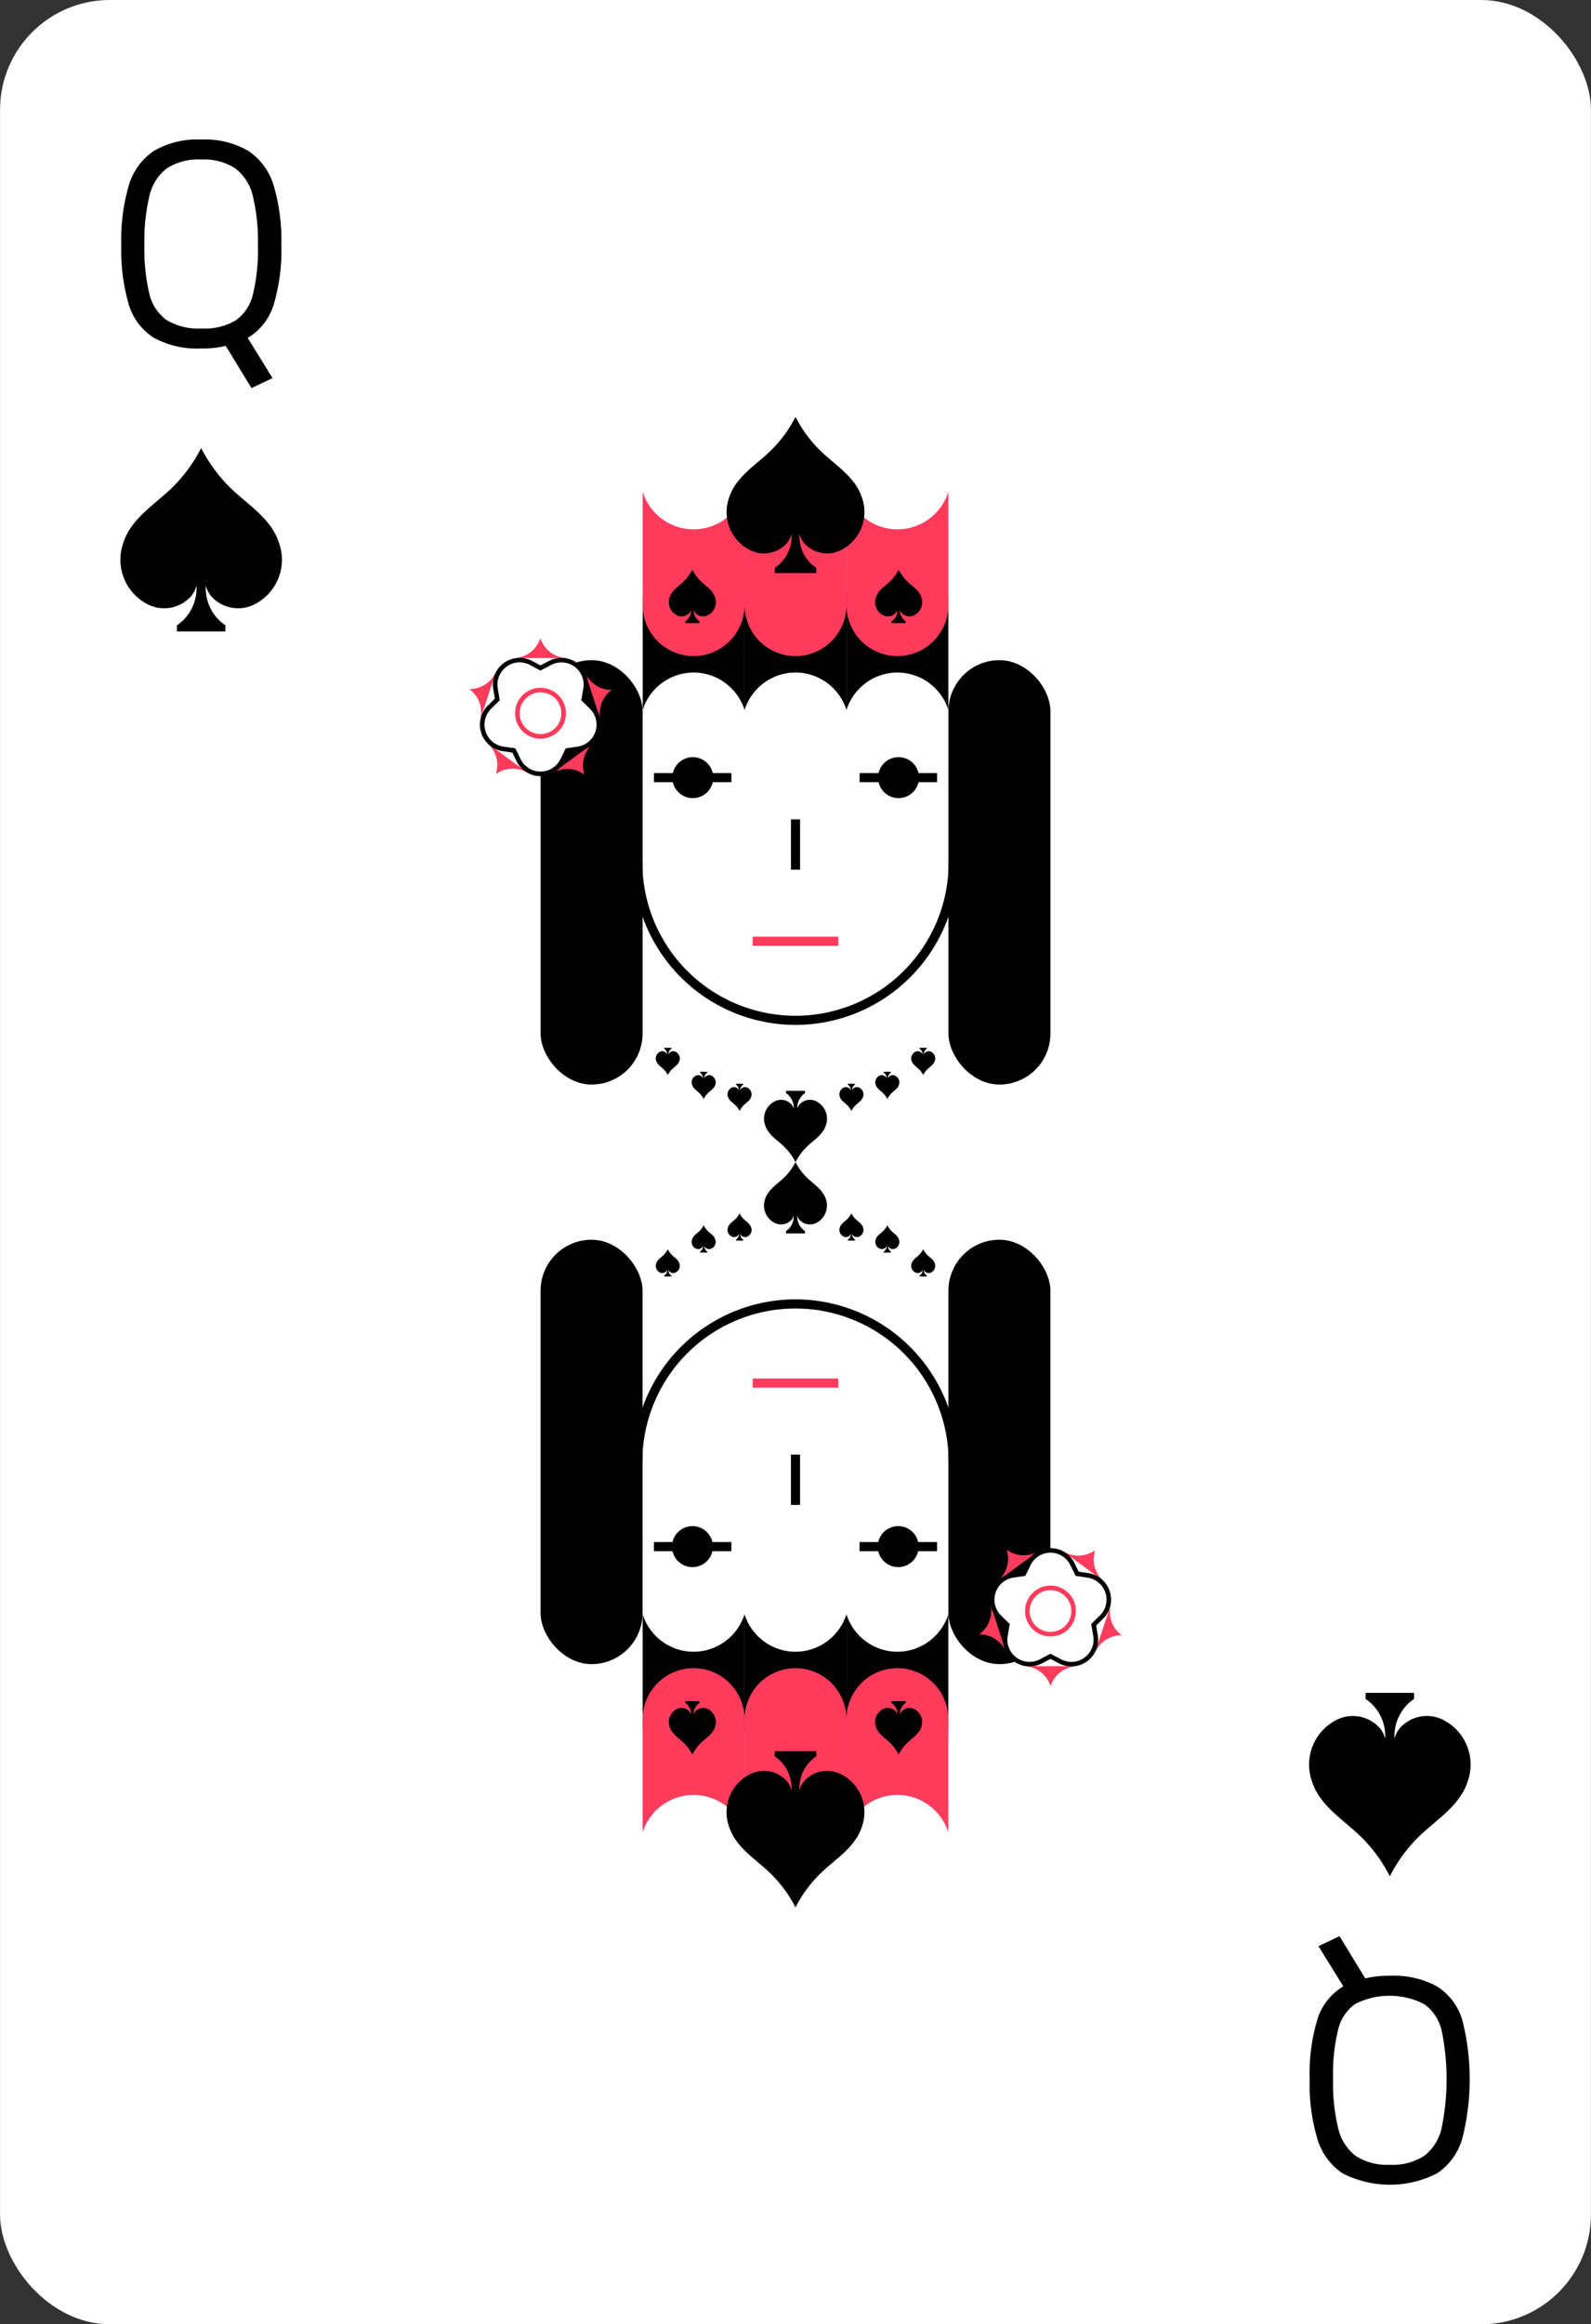 <svg xmlns="http://www.w3.org/2000/svg" viewBox="0 0 87 127"><rect x="0" y="0" width="87" height="127" fill="#333333" stroke="none"/><defs><style>.cls-1{fill:#fff;}.cls-2{fill:#ff3b5c;}</style></defs><title>card-spades-q</title><g id="artwork"><rect class="cls-1" x="0.002" width="86.995" height="127" rx="6"/><path d="M15.26,29.672c-.413-1.3-1.614-2.027-2.554-2.913a8.29,8.29,0,0,1-1.706-2.279,8.29,8.29,0,0,1-1.706,2.279c-.941.886-2.142,1.613-2.554,2.913a2.735,2.735,0,0,0,1.418,3.388,1.976,1.976,0,0,0,2.298-.489,1.58,1.58,0,0,0,.289-.568,2.484,2.484,0,0,1-.409,1.502,2.448,2.448,0,0,1-.663.665v.332h2.653v-.332a2.448,2.448,0,0,1-.663-.665,2.484,2.484,0,0,1-.409-1.502,1.58,1.58,0,0,0,.289.568,1.976,1.976,0,0,0,2.298.489A2.735,2.735,0,0,0,15.26,29.672Z"/><path d="M12.343,18.897a5.225,5.225,0,0,1-1.344.144,4.893,4.893,0,0,1-2.6-.593A3.266,3.266,0,0,1,7.039,16.628a10.576,10.576,0,0,1-.407-3.247,10.619,10.619,0,0,1,.415-3.263,3.403,3.403,0,0,1,1.376-1.876A4.712,4.712,0,0,1,10.999,7.625a4.71,4.71,0,0,1,2.576.618,3.433,3.433,0,0,1,1.384,1.876,10.438,10.438,0,0,1,.425,3.263A10.306,10.306,0,0,1,14.959,16.668a3.202,3.202,0,0,1-1.416,1.796l1.36,2.196-1.152.545Zm.553-1.395a2.421,2.421,0,0,0,.936-1.419,10.298,10.298,0,0,0,.272-2.67,10.513,10.513,0,0,0-.28-2.709,2.647,2.647,0,0,0-.952-1.499,3.132,3.132,0,0,0-1.872-.489,3.174,3.174,0,0,0-1.872.481,2.613,2.613,0,0,0-.952,1.491,10.447,10.447,0,0,0-.279,2.694A10.421,10.421,0,0,0,8.167,16.051a2.436,2.436,0,0,0,.952,1.442,3.369,3.369,0,0,0,1.896.457A3.342,3.342,0,0,0,12.896,17.502Z"/><path d="M71.74,97.328c.413,1.3,1.614,2.027,2.554,2.913a8.29,8.29,0,0,1,1.706,2.279,8.29,8.29,0,0,1,1.706-2.279c.941-.886,2.142-1.613,2.554-2.913a2.735,2.735,0,0,0-1.418-3.388,1.976,1.976,0,0,0-2.298.489,1.58,1.58,0,0,0-.289.568,2.484,2.484,0,0,1,.409-1.502,2.448,2.448,0,0,1,.663-.665v-.332H74.674V92.831a2.448,2.448,0,0,1,.663.665,2.484,2.484,0,0,1,.409,1.502,1.58,1.58,0,0,0-.289-.568,1.976,1.976,0,0,0-2.298-.489A2.735,2.735,0,0,0,71.74,97.328Z"/><path d="M74.657,108.103a5.225,5.225,0,0,1,1.344-.144,4.893,4.893,0,0,1,2.6.593,3.265,3.265,0,0,1,1.36,1.82,13.09,13.09,0,0,1-.008,6.51,3.41,3.41,0,0,1-1.376,1.876,5.691,5.691,0,0,1-5.152,0,3.44,3.44,0,0,1-1.384-1.876,10.445,10.445,0,0,1-.425-3.263,10.309,10.309,0,0,1,.425-3.287,3.202,3.202,0,0,1,1.416-1.796l-1.36-2.196,1.152-.546Zm-.553,1.395a2.422,2.422,0,0,0-.936,1.419,10.301,10.301,0,0,0-.272,2.67,10.514,10.514,0,0,0,.28,2.71,2.648,2.648,0,0,0,.952,1.499,3.132,3.132,0,0,0,1.872.488,3.178,3.178,0,0,0,1.872-.48,2.616,2.616,0,0,0,.952-1.491A13.192,13.192,0,0,0,78.833,110.95a2.44,2.44,0,0,0-.952-1.443,4.161,4.161,0,0,0-3.776-.008Z"/><path d="M37.929,36.747a2.928,2.928,0,0,0-2.786,2.047V32.608a2.786,2.786,0,0,1,2.786-2.786h0A2.786,2.786,0,0,1,40.714,32.608v6.186A2.929,2.929,0,0,0,37.929,36.747Z"/><path d="M43.501,36.747a2.929,2.929,0,0,0-2.786,2.047V32.608a2.786,2.786,0,0,1,2.786-2.786h0A2.786,2.786,0,0,1,46.287,32.608v6.186A2.928,2.928,0,0,0,43.501,36.747Z"/><path d="M49.074,36.747a2.929,2.929,0,0,0-2.786,2.047V32.608a2.786,2.786,0,0,1,2.786-2.786h0A2.786,2.786,0,0,1,51.859,32.608v6.186A2.929,2.929,0,0,0,49.074,36.747Z"/><path d="M39.113,59.278c-.061.193-.24.301-.38.432a1.23,1.23,0,0,0-.254.338,1.23,1.23,0,0,0-.254-.338c-.14-.131-.318-.239-.38-.432a.405.405,0,0,1,.211-.503.294.294,0,0,1,.342.073.234.234,0,0,1,.043.084.368.368,0,0,0-.061-.223.363.363,0,0,0-.099-.099v-.049h.394v.049a.363.363,0,0,0-.099.099.368.368,0,0,0-.061.223.234.234,0,0,1,.043-.084A.294.294,0,0,1,38.902,58.775.405.405,0,0,1,39.113,59.278Z"/><path d="M49.155,59.278c-.061.193-.24.301-.38.432a1.23,1.23,0,0,0-.254.338,1.23,1.23,0,0,0-.254-.338c-.14-.131-.318-.239-.38-.432a.405.405,0,0,1,.211-.503.294.294,0,0,1,.342.073.234.234,0,0,1,.043.084.368.368,0,0,0-.061-.223.363.363,0,0,0-.099-.099v-.049h.394v.049a.363.363,0,0,0-.099.099.368.368,0,0,0-.061.223.234.234,0,0,1,.043-.084.294.294,0,0,1,.342-.073A.405.405,0,0,1,49.155,59.278Z"/><path d="M41.075,59.932c-.061.193-.24.301-.38.432a1.23,1.23,0,0,0-.254.338,1.23,1.23,0,0,0-.254-.338c-.14-.131-.318-.239-.38-.432a.405.405,0,0,1,.211-.503.294.294,0,0,1,.342.073.234.234,0,0,1,.043.084.368.368,0,0,0-.061-.223.363.363,0,0,0-.099-.099V59.215h.394v.049a.363.363,0,0,0-.099.099.368.368,0,0,0-.061.223.234.234,0,0,1,.043-.084.294.294,0,0,1,.342-.073A.405.405,0,0,1,41.075,59.932Z"/><path d="M47.193,59.932c-.061.193-.24.301-.38.432a1.23,1.23,0,0,0-.254.338,1.23,1.23,0,0,0-.254-.338c-.14-.131-.318-.239-.38-.432a.405.405,0,0,1,.211-.503.294.294,0,0,1,.342.073.234.234,0,0,1,.043.084.368.368,0,0,0-.061-.223.363.363,0,0,0-.099-.099V59.215h.394v.049a.363.363,0,0,0-.099.099.368.368,0,0,0-.061.223.234.234,0,0,1,.043-.084.294.294,0,0,1,.342-.073A.405.405,0,0,1,47.193,59.932Z"/><path d="M37.151,57.969c-.061.193-.24.301-.38.432a1.23,1.23,0,0,0-.254.338,1.23,1.23,0,0,0-.254-.338c-.14-.131-.318-.239-.38-.432a.405.405,0,0,1,.211-.503.294.294,0,0,1,.342.073.234.234,0,0,1,.043.084.368.368,0,0,0-.061-.223.363.363,0,0,0-.099-.099V57.253h.394v.049a.364.364,0,0,0-.099.099.368.368,0,0,0-.061.223.234.234,0,0,1,.043-.084.294.294,0,0,1,.342-.073A.405.405,0,0,1,37.151,57.969Z"/><path d="M51.118,57.969c-.061.193-.24.301-.38.432a1.23,1.23,0,0,0-.254.338,1.23,1.23,0,0,0-.254-.338c-.14-.131-.318-.239-.38-.432a.405.405,0,0,1,.211-.503.294.294,0,0,1,.342.073.234.234,0,0,1,.043.084.368.368,0,0,0-.061-.223.363.363,0,0,0-.099-.099V57.253h.394v.049a.364.364,0,0,0-.099.099.368.368,0,0,0-.061.223.234.234,0,0,1,.043-.084.294.294,0,0,1,.342-.073A.405.405,0,0,1,51.118,57.969Z"/><path d="M45.162,61.482c-.161.506-.629.789-.996,1.133a3.226,3.226,0,0,0-.665.887,3.226,3.226,0,0,0-.665-.887c-.367-.345-.835-.628-.996-1.133a1.063,1.063,0,0,1,.553-1.318.772.772,0,0,1,.896.19.614.614,0,0,1,.113.221.965.965,0,0,0-.159-.584.953.953,0,0,0-.259-.259v-.129H44.018v.129a.953.953,0,0,0-.259.259.965.965,0,0,0-.159.584.614.614,0,0,1,.113-.221.772.772,0,0,1,.896-.19A1.063,1.063,0,0,1,45.162,61.482Z"/><rect x="29.562" y="36.072" width="5.576" height="23.189" rx="2.788"/><rect x="51.864" y="36.072" width="5.576" height="23.189" rx="2.788"/><path d="M43.501,56.002a8.884,8.884,0,0,1-8.874-8.874h.5a8.374,8.374,0,0,0,16.748,0h.5A8.884,8.884,0,0,1,43.501,56.002Z"/><rect x="43.251" y="44.773" width="0.5" height="2.746"/><rect x="35.76" y="42.241" width="4.236" height="0.5"/><rect x="47.006" y="42.241" width="4.236" height="0.5"/><circle cx="49.135" cy="42.491" r="1.12"/><circle cx="37.884" cy="42.491" r="1.12"/><rect class="cls-2" x="41.159" y="51.178" width="4.684" height="0.5"/><path class="cls-2" d="M37.929,28.924a2.928,2.928,0,0,1-2.786-2.047v6.186a2.786,2.786,0,0,0,2.786,2.786h0a2.786,2.786,0,0,0,2.786-2.786v-6.186A2.929,2.929,0,0,1,37.929,28.924Z"/><path class="cls-2" d="M43.501,28.924a2.929,2.929,0,0,1-2.786-2.047v6.186a2.786,2.786,0,0,0,2.786,2.786h0a2.786,2.786,0,0,0,2.786-2.786v-6.186A2.928,2.928,0,0,1,43.501,28.924Z"/><path class="cls-2" d="M49.074,28.924a2.929,2.929,0,0,1-2.786-2.047v6.186a2.786,2.786,0,0,0,2.786,2.786h0a2.786,2.786,0,0,0,2.786-2.786v-6.186A2.929,2.929,0,0,1,49.074,28.924Z"/><path d="M39.865,27.201c.352-1.107,1.377-1.726,2.18-2.481A7.062,7.062,0,0,0,43.501,22.779a7.062,7.062,0,0,0,1.456,1.941c.803.754,1.828,1.374,2.18,2.481a2.328,2.328,0,0,1-1.211,2.886A1.689,1.689,0,0,1,43.965,29.67a1.345,1.345,0,0,1-.247-.484,2.112,2.112,0,0,0,.349,1.279,2.087,2.087,0,0,0,.566.566v.283H42.369v-.283a2.087,2.087,0,0,0,.566-.566,2.112,2.112,0,0,0,.349-1.279,1.345,1.345,0,0,1-.247.484,1.689,1.689,0,0,1-1.961.417A2.328,2.328,0,0,1,39.865,27.201Z"/><path d="M47.9,32.641c.12-.378.47-.589.744-.847a2.41,2.41,0,0,0,.497-.663,2.411,2.411,0,0,0,.497.663c.274.258.624.469.744.847a.794.794,0,0,1-.413.985.577.577,0,0,1-.669-.142.459.459,0,0,1-.084-.165.721.721,0,0,0,.119.437.712.712,0,0,0,.193.193v.097H48.755v-.097a.712.712,0,0,0,.193-.193.721.721,0,0,0,.119-.437.459.459,0,0,1-.084.165.577.577,0,0,1-.669.142A.794.794,0,0,1,47.9,32.641Z"/><path d="M36.619,32.641c.12-.378.47-.589.744-.847a2.411,2.411,0,0,0,.497-.663,2.41,2.41,0,0,0,.497.663c.274.258.624.469.744.847a.794.794,0,0,1-.413.985.577.577,0,0,1-.669-.142.459.459,0,0,1-.084-.165.721.721,0,0,0,.119.437.713.713,0,0,0,.193.193v.097H37.474v-.097a.712.712,0,0,0,.193-.193.721.721,0,0,0,.119-.437.459.459,0,0,1-.084.165.577.577,0,0,1-.669.142A.794.794,0,0,1,36.619,32.641Z"/><path class="cls-2" d="M28.175,35.956A1.575,1.575,0,0,0,29.552,34.866v-0l0-0v.001a1.575,1.575,0,0,0,1.377,1.091Z"/><path class="cls-2" d="M31.988,36.728a1.575,1.575,0,0,0,1.463.972l.001-0-0.0 0.0 0.0 0-.001 0a1.575,1.575,0,0,0-.611,1.647Z"/><path class="cls-2" d="M28.867,42.237a1.575,1.575,0,0,0-1.756.063l-0.0.001 0-0-0.0 0.0 0-.001a1.575,1.575,0,0,0-.463-1.694Z"/><path class="cls-2" d="M27.131,36.685a1.575,1.575,0,0,1-1.469.964l-.001-0.0 0.0 0-0.0 0.0.001 0a1.575,1.575,0,0,1,.601,1.65Z"/><path class="cls-2" d="M30.2,42.25a1.575,1.575,0,0,1,1.755.073l0.0.001-0-0.0 0.0 0-0-.001a1.575,1.575,0,0,1,.473-1.691Z"/><path class="cls-1" d="M28.358,41.537l-.261-.531-.584-.085a1.342,1.342,0,0,1-.741-2.288l.422-.413-.1-.583a1.338,1.338,0,0,1,1.94-1.414l.522.275.522-.275a1.338,1.338,0,0,1,1.94,1.414l-.1.583.422.413A1.342,1.342,0,0,1,31.6,40.921l-.584.085-.261.531A1.335,1.335,0,0,1,28.358,41.537Z"/><path d="M29.557,42.409a1.452,1.452,0,0,1-1.311-.817l-.232-.471-.519-.076A1.467,1.467,0,0,1,26.685,38.544l.375-.367L26.972,37.658a1.463,1.463,0,0,1,2.121-1.545l.464.245.464-.245a1.463,1.463,0,0,1,2.121,1.545l-.089.519.375.367a1.467,1.467,0,0,1-.81,2.501l-.519.076-.232.471A1.452,1.452,0,0,1,29.557,42.409Zm-1.148-6.219A1.221,1.221,0,0,0,27.218,37.616l.111.648-.469.459a1.217,1.217,0,0,0,.672,2.074l.649.095.29.59a1.21,1.21,0,0,0,2.173,0l.29-.59.649-.095a1.217,1.217,0,0,0,.672-2.074l-.469-.459.111-.648A1.213,1.213,0,0,0,30.137,36.334l-.58.306-.58-.306A1.213,1.213,0,0,0,28.409,36.19Z"/><path class="cls-2" d="M29.556,37.832a1.14,1.14,0,1,1-1.14,1.14,1.142,1.142,0,0,1,1.14-1.14m0-.25a1.39,1.39,0,1,0,1.391,1.39,1.39,1.39,0,0,0-1.391-1.39Z"/><path d="M49.071,90.253A2.928,2.928,0,0,0,51.858,88.206v6.186a2.786,2.786,0,0,1-2.786,2.786h-0A2.786,2.786,0,0,1,46.286,94.392V88.206A2.929,2.929,0,0,0,49.071,90.253Z"/><path d="M43.499,90.253A2.929,2.929,0,0,0,46.285,88.206v6.186a2.786,2.786,0,0,1-2.786,2.786h-0A2.786,2.786,0,0,1,40.713,94.392V88.206A2.928,2.928,0,0,0,43.499,90.253Z"/><path d="M37.926,90.253A2.929,2.929,0,0,0,40.712,88.206v6.186a2.786,2.786,0,0,1-2.786,2.786h-0A2.786,2.786,0,0,1,35.141,94.392V88.206A2.929,2.929,0,0,0,37.926,90.253Z"/><path d="M47.887,67.722c.061-.193.24-.301.38-.432a1.23,1.23,0,0,0,.254-.338,1.23,1.23,0,0,0,.254.338c.14.131.318.239.38.432a.405.405,0,0,1-.211.503.294.294,0,0,1-.342-.073.234.234,0,0,1-.043-.084.368.368,0,0,0,.061.223.363.363,0,0,0,.099.099v.049h-.394v-.049a.363.363,0,0,0,.099-.099.368.368,0,0,0,.061-.223.234.234,0,0,1-.043.084.294.294,0,0,1-.342.073A.405.405,0,0,1,47.887,67.722Z"/><path d="M37.845,67.722c.061-.193.24-.301.38-.432a1.23,1.23,0,0,0,.254-.338,1.23,1.23,0,0,0,.254.338c.14.131.318.239.38.432a.405.405,0,0,1-.211.503.294.294,0,0,1-.342-.073.234.234,0,0,1-.043-.084.368.368,0,0,0,.061.223.363.363,0,0,0,.099.099v.049h-.394v-.049a.363.363,0,0,0,.099-.099A.368.368,0,0,0,38.44,68.068a.234.234,0,0,1-.043.084.294.294,0,0,1-.342.073A.405.405,0,0,1,37.845,67.722Z"/><path d="M45.925,67.068c.061-.193.24-.301.38-.432a1.23,1.23,0,0,0,.254-.338,1.23,1.23,0,0,0,.254.338c.14.131.318.239.38.432a.405.405,0,0,1-.211.503.294.294,0,0,1-.342-.073.234.234,0,0,1-.043-.084.368.368,0,0,0,.061.223.363.363,0,0,0,.099.099v.049h-.394v-.049a.363.363,0,0,0,.099-.099.368.368,0,0,0,.061-.223.234.234,0,0,1-.043.084.294.294,0,0,1-.342.073A.405.405,0,0,1,45.925,67.068Z"/><path d="M39.807,67.068c.061-.193.24-.301.38-.432a1.23,1.23,0,0,0,.254-.338,1.23,1.23,0,0,0,.254.338c.14.131.318.239.38.432a.405.405,0,0,1-.211.503.294.294,0,0,1-.342-.073.234.234,0,0,1-.043-.084.368.368,0,0,0,.061.223.363.363,0,0,0,.099.099v.049h-.394v-.049a.363.363,0,0,0,.099-.099.368.368,0,0,0,.061-.223.234.234,0,0,1-.043.084.294.294,0,0,1-.342.073A.405.405,0,0,1,39.807,67.068Z"/><path d="M49.849,69.031c.061-.193.24-.301.38-.432a1.23,1.23,0,0,0,.254-.338,1.23,1.23,0,0,0,.254.338c.14.131.318.239.38.432a.405.405,0,0,1-.211.503.294.294,0,0,1-.342-.073.234.234,0,0,1-.043-.084.368.368,0,0,0,.061.223.363.363,0,0,0,.099.099v.049h-.394v-.049a.364.364,0,0,0,.099-.099.368.368,0,0,0,.061-.223.234.234,0,0,1-.043.084.294.294,0,0,1-.342.073A.405.405,0,0,1,49.849,69.031Z"/><path d="M35.882,69.031c.061-.193.24-.301.38-.432a1.23,1.23,0,0,0,.254-.338,1.23,1.23,0,0,0,.254.338c.14.131.318.239.38.432a.405.405,0,0,1-.211.503.294.294,0,0,1-.342-.073.234.234,0,0,1-.043-.084.368.368,0,0,0,.061.223.363.363,0,0,0,.099.099v.049h-.394v-.049a.364.364,0,0,0,.099-.099.368.368,0,0,0,.061-.223.234.234,0,0,1-.043.084.294.294,0,0,1-.342.073A.405.405,0,0,1,35.882,69.031Z"/><path d="M41.838,65.518c.161-.506.629-.789.996-1.133a3.226,3.226,0,0,0,.665-.887,3.226,3.226,0,0,0,.665.887c.367.345.835.628.996,1.133a1.063,1.063,0,0,1-.553,1.318.772.772,0,0,1-.896-.19.614.614,0,0,1-.113-.221.965.965,0,0,0,.159.584.953.953,0,0,0,.259.259v.129H42.982v-.129a.953.953,0,0,0,.259-.259.965.965,0,0,0,.159-.584.614.614,0,0,1-.113.221.772.772,0,0,1-.896.19A1.063,1.063,0,0,1,41.838,65.518Z"/><rect x="51.862" y="67.739" width="5.576" height="23.189" rx="2.788" transform="translate(109.3 158.668) rotate(-180)"/><rect x="29.56" y="67.739" width="5.576" height="23.189" rx="2.788" transform="translate(64.696 158.668) rotate(180)"/><path d="M43.499,70.998a8.884,8.884,0,0,1,8.874,8.874h-.5a8.374,8.374,0,0,0-16.748,0h-.5A8.884,8.884,0,0,1,43.499,70.998Z"/><rect x="43.249" y="79.481" width="0.5" height="2.746"/><rect x="47.004" y="84.259" width="4.236" height="0.5"/><rect x="35.758" y="84.259" width="4.236" height="0.5"/><circle cx="37.865" cy="84.509" r="1.12"/><circle cx="49.116" cy="84.509" r="1.12"/><rect class="cls-2" x="41.157" y="75.322" width="4.684" height="0.5"/><path class="cls-2" d="M49.071,98.076a2.928,2.928,0,0,1,2.786,2.047v-6.186a2.786,2.786,0,0,0-2.786-2.786h-0a2.786,2.786,0,0,0-2.786,2.786v6.186A2.929,2.929,0,0,1,49.071,98.076Z"/><path class="cls-2" d="M43.499,98.076a2.929,2.929,0,0,1,2.786,2.047v-6.186a2.786,2.786,0,0,0-2.786-2.786h-0a2.786,2.786,0,0,0-2.786,2.786v6.186A2.928,2.928,0,0,1,43.499,98.076Z"/><path class="cls-2" d="M37.926,98.076a2.929,2.929,0,0,1,2.786,2.047v-6.186a2.786,2.786,0,0,0-2.786-2.786h-0a2.786,2.786,0,0,0-2.786,2.786v6.186A2.929,2.929,0,0,1,37.926,98.076Z"/><path d="M47.135,99.799c-.352,1.107-1.377,1.726-2.18,2.481a7.062,7.062,0,0,0-1.456,1.941,7.062,7.062,0,0,0-1.456-1.941c-.803-.754-1.828-1.374-2.18-2.481a2.328,2.328,0,0,1,1.211-2.886,1.689,1.689,0,0,1,1.961.417,1.345,1.345,0,0,1,.247.484,2.112,2.112,0,0,0-.349-1.279,2.087,2.087,0,0,0-.566-.566v-.283h2.264v.283a2.087,2.087,0,0,0-.566.566,2.112,2.112,0,0,0-.349,1.279,1.345,1.345,0,0,1,.247-.484,1.689,1.689,0,0,1,1.961-.417A2.328,2.328,0,0,1,47.135,99.799Z"/><path d="M39.1,94.359c-.12.378-.47.589-.744.847a2.41,2.41,0,0,0-.497.663,2.411,2.411,0,0,0-.497-.663c-.274-.258-.624-.469-.744-.847a.794.794,0,0,1,.413-.985.577.577,0,0,1,.669.142.459.459,0,0,1,.084.165.721.721,0,0,0-.119-.437.712.712,0,0,0-.193-.193v-.097H38.245v.097a.712.712,0,0,0-.193.193.721.721,0,0,0-.119.437.459.459,0,0,1,.084-.165.577.577,0,0,1,.669-.142A.794.794,0,0,1,39.1,94.359Z"/><path d="M50.381,94.359c-.12.378-.47.589-.744.847a2.411,2.411,0,0,0-.497.663,2.41,2.41,0,0,0-.497-.663c-.274-.258-.624-.469-.744-.847a.794.794,0,0,1,.413-.985.577.577,0,0,1,.669.142.459.459,0,0,1,.084.165.721.721,0,0,0-.119-.437.713.713,0,0,0-.193-.193v-.097h.773v.097a.712.712,0,0,0-.193.193.721.721,0,0,0-.119.437.459.459,0,0,1,.084-.165.577.577,0,0,1,.669-.142A.794.794,0,0,1,50.381,94.359Z"/><path class="cls-2" d="M58.825,91.044A1.575,1.575,0,0,0,57.448,92.134v0l-0.0 0v-.001a1.575,1.575,0,0,0-1.377-1.091Z"/><path class="cls-2" d="M55.012,90.272a1.575,1.575,0,0,0-1.463-.972l-.001 0.0 0-0L53.548,89.3l.001-0a1.575,1.575,0,0,0,.611-1.647Z"/><path class="cls-2" d="M58.133,84.763a1.575,1.575,0,0,0,1.756-.063l0-.001-0.0 0.0 0-0-0.0.001a1.575,1.575,0,0,0,.463,1.694Z"/><path class="cls-2" d="M59.869,90.315a1.575,1.575,0,0,1,1.469-.964l.001 0-0-0.0 0-0-.001-0a1.575,1.575,0,0,1-.601-1.65Z"/><path class="cls-2" d="M56.8,84.75a1.575,1.575,0,0,1-1.755-.073l-0-.001 0.0 0-0-0.0 0.0.001a1.575,1.575,0,0,1-.473,1.691Z"/><path class="cls-1" d="M58.642,85.463l.261.531.584.085a1.342,1.342,0,0,1,.741,2.288l-.422.413.1.583a1.338,1.338,0,0,1-1.94,1.414l-.522-.275-.522.275a1.338,1.338,0,0,1-1.94-1.414l.1-.583-.422-.413A1.342,1.342,0,0,1,55.4,86.079l.584-.085.261-.531A1.335,1.335,0,0,1,58.642,85.463Z"/><path d="M57.443,84.591a1.452,1.452,0,0,1,1.311.817l.232.471.519.076A1.467,1.467,0,0,1,60.315,88.456l-.375.367.088.519a1.463,1.463,0,0,1-2.121,1.545l-.464-.245-.464.245a1.463,1.463,0,0,1-2.121-1.545l.089-.519L54.572,88.456a1.467,1.467,0,0,1,.81-2.501l.519-.076.232-.471A1.452,1.452,0,0,1,57.443,84.591Zm1.148,6.219A1.221,1.221,0,0,0,59.782,89.384l-.111-.648.469-.459a1.217,1.217,0,0,0-.672-2.074l-.649-.095-.29-.59a1.21,1.21,0,0,0-2.173,0l-.29.59-.649.095a1.217,1.217,0,0,0-.672,2.074l.469.459-.111.648A1.213,1.213,0,0,0,56.863,90.666l.58-.306.58.306A1.213,1.213,0,0,0,58.591,90.81Z"/><path class="cls-2" d="M57.444,89.168a1.14,1.14,0,1,1,1.14-1.14,1.142,1.142,0,0,1-1.14,1.14m0,.25a1.39,1.39,0,1,0-1.391-1.39,1.39,1.39,0,0,0,1.391,1.39Z"/></g></svg>